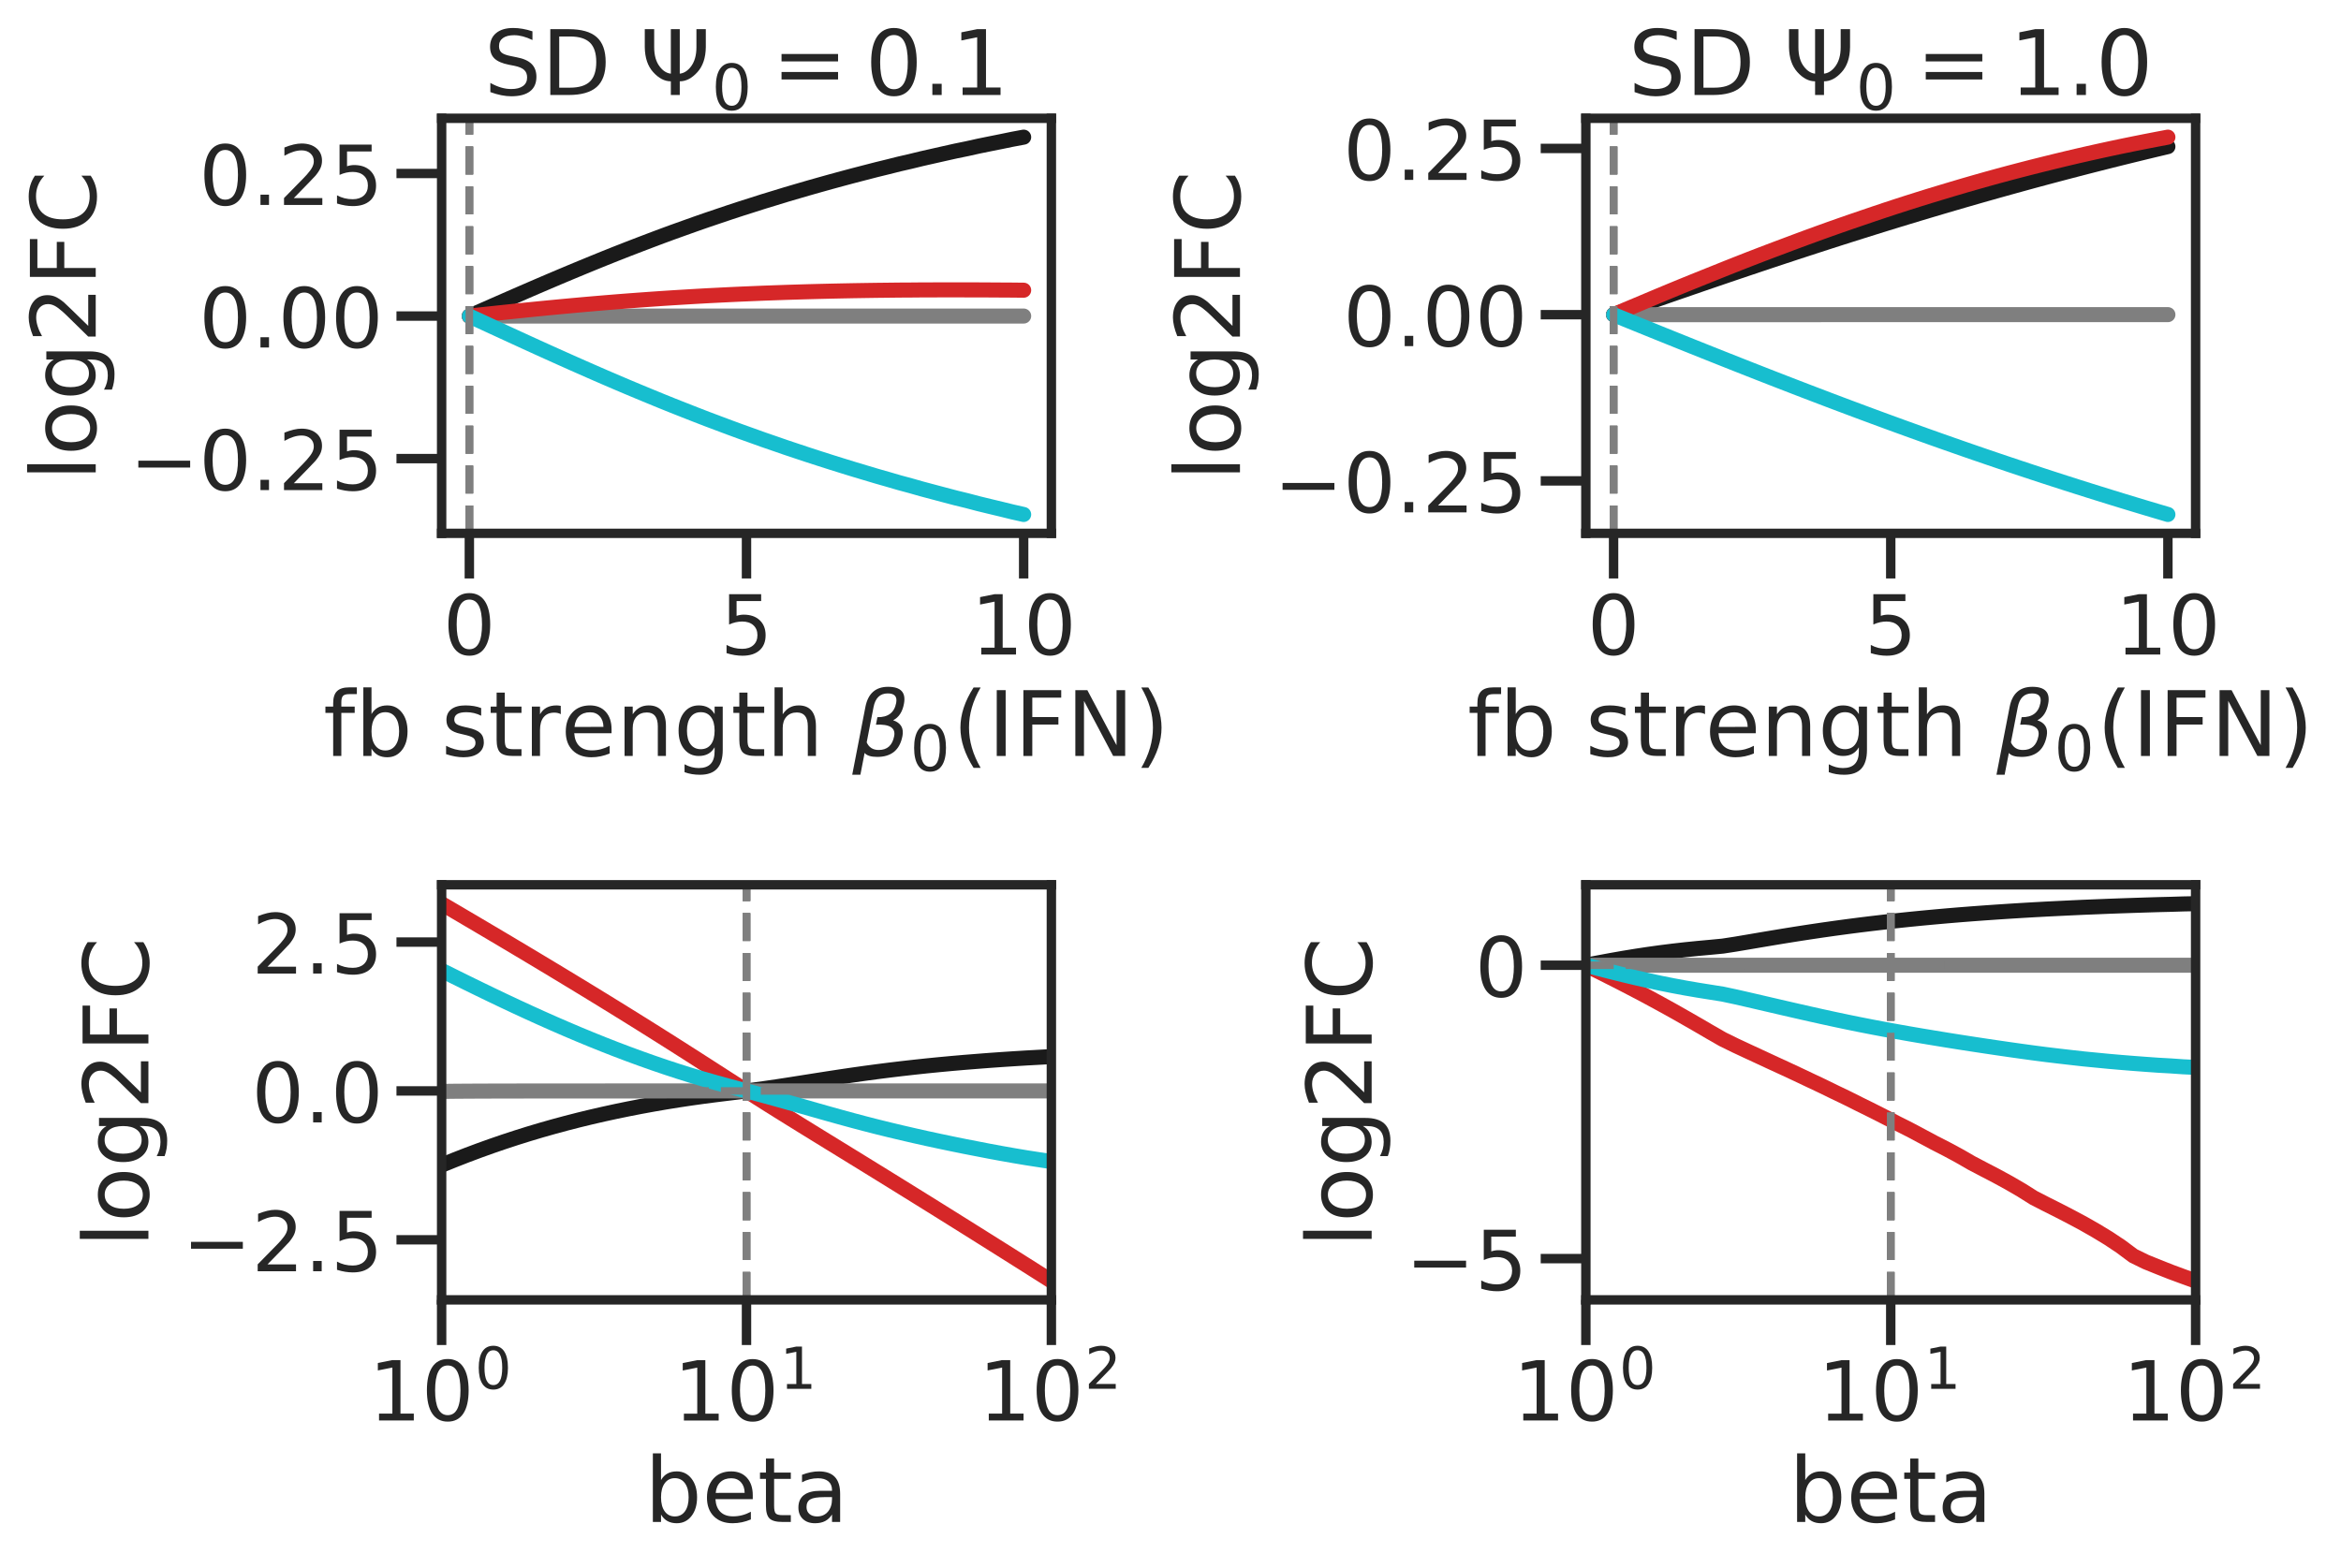 <?xml version="1.0" encoding="utf-8" standalone="no"?>
<!DOCTYPE svg PUBLIC "-//W3C//DTD SVG 1.1//EN"
  "http://www.w3.org/Graphics/SVG/1.1/DTD/svg11.dtd">
<!-- Created with matplotlib (https://matplotlib.org/) -->
<svg height="416.716pt" version="1.1" viewBox="0 0 622.036 416.716" width="622.036pt" xmlns="http://www.w3.org/2000/svg" xmlns:xlink="http://www.w3.org/1999/xlink">
 <defs>
  <style type="text/css">
*{stroke-linecap:butt;stroke-linejoin:round;}
  </style>
 </defs>
 <g id="figure_1">
  <g id="patch_1">
   <path d="M 0 416.716 
L 622.036 416.716 
L 622.036 0 
L 0 0 
z
" style="fill:#ffffff;"/>
  </g>
  <g id="axes_1">
   <g id="patch_2">
    <path d="M 117.347 141.756 
L 279.365 141.756 
L 279.365 31.436 
L 117.347 31.436 
z
" style="fill:#ffffff;"/>
   </g>
   <g id="matplotlib.axis_1">
    <g id="xtick_1">
     <g id="line2d_1">
      <defs>
       <path d="M 0 0 
L 0 12 
" id="m2df4583c53" style="stroke:#262626;stroke-width:2.5;"/>
      </defs>
      <g>
       <use style="fill:#262626;stroke:#262626;stroke-width:2.5;" x="124.712" xlink:href="#m2df4583c53" y="141.756"/>
      </g>
     </g>
     <g id="text_1">
      <!-- 0 -->
      <defs>
       <path d="M 31.781 66.406 
Q 24.172 66.406 20.328 58.906 
Q 16.5 51.422 16.5 36.375 
Q 16.5 21.391 20.328 13.891 
Q 24.172 6.391 31.781 6.391 
Q 39.453 6.391 43.281 13.891 
Q 47.125 21.391 47.125 36.375 
Q 47.125 51.422 43.281 58.906 
Q 39.453 66.406 31.781 66.406 
z
M 31.781 74.219 
Q 44.047 74.219 50.516 64.516 
Q 56.984 54.828 56.984 36.375 
Q 56.984 17.969 50.516 8.266 
Q 44.047 -1.422 31.781 -1.422 
Q 19.531 -1.422 13.062 8.266 
Q 6.594 17.969 6.594 36.375 
Q 6.594 54.828 13.062 64.516 
Q 19.531 74.219 31.781 74.219 
z
" id="DejaVuSans-48"/>
      </defs>
      <g style="fill:#262626;" transform="translate(117.713 173.973)scale(0.22 -0.22)">
       <use xlink:href="#DejaVuSans-48"/>
      </g>
     </g>
    </g>
    <g id="xtick_2">
     <g id="line2d_2">
      <g>
       <use style="fill:#262626;stroke:#262626;stroke-width:2.5;" x="198.356" xlink:href="#m2df4583c53" y="141.756"/>
      </g>
     </g>
     <g id="text_2">
      <!-- 5 -->
      <defs>
       <path d="M 10.797 72.906 
L 49.516 72.906 
L 49.516 64.594 
L 19.828 64.594 
L 19.828 46.734 
Q 21.969 47.469 24.109 47.828 
Q 26.266 48.188 28.422 48.188 
Q 40.625 48.188 47.75 41.5 
Q 54.891 34.812 54.891 23.391 
Q 54.891 11.625 47.562 5.094 
Q 40.234 -1.422 26.906 -1.422 
Q 22.312 -1.422 17.547 -0.641 
Q 12.797 0.141 7.719 1.703 
L 7.719 11.625 
Q 12.109 9.234 16.797 8.062 
Q 21.484 6.891 26.703 6.891 
Q 35.156 6.891 40.078 11.328 
Q 45.016 15.766 45.016 23.391 
Q 45.016 31 40.078 35.438 
Q 35.156 39.891 26.703 39.891 
Q 22.75 39.891 18.812 39.016 
Q 14.891 38.141 10.797 36.281 
z
" id="DejaVuSans-53"/>
      </defs>
      <g style="fill:#262626;" transform="translate(191.357 173.973)scale(0.22 -0.22)">
       <use xlink:href="#DejaVuSans-53"/>
      </g>
     </g>
    </g>
    <g id="xtick_3">
     <g id="line2d_3">
      <g>
       <use style="fill:#262626;stroke:#262626;stroke-width:2.5;" x="272.001" xlink:href="#m2df4583c53" y="141.756"/>
      </g>
     </g>
     <g id="text_3">
      <!-- 10 -->
      <defs>
       <path d="M 12.406 8.297 
L 28.516 8.297 
L 28.516 63.922 
L 10.984 60.406 
L 10.984 69.391 
L 28.422 72.906 
L 38.281 72.906 
L 38.281 8.297 
L 54.391 8.297 
L 54.391 0 
L 12.406 0 
z
" id="DejaVuSans-49"/>
      </defs>
      <g style="fill:#262626;" transform="translate(258.003 173.973)scale(0.22 -0.22)">
       <use xlink:href="#DejaVuSans-49"/>
       <use x="63.623" xlink:href="#DejaVuSans-48"/>
      </g>
     </g>
    </g>
    <g id="text_4">
     <!-- fb strength $\beta_0$(IFN) -->
     <defs>
      <path d="M 37.109 75.984 
L 37.109 68.5 
L 28.516 68.5 
Q 23.688 68.5 21.797 66.547 
Q 19.922 64.594 19.922 59.516 
L 19.922 54.688 
L 34.719 54.688 
L 34.719 47.703 
L 19.922 47.703 
L 19.922 0 
L 10.891 0 
L 10.891 47.703 
L 2.297 47.703 
L 2.297 54.688 
L 10.891 54.688 
L 10.891 58.5 
Q 10.891 67.625 15.141 71.797 
Q 19.391 75.984 28.609 75.984 
z
" id="DejaVuSans-102"/>
      <path d="M 48.688 27.297 
Q 48.688 37.203 44.609 42.844 
Q 40.531 48.484 33.406 48.484 
Q 26.266 48.484 22.188 42.844 
Q 18.109 37.203 18.109 27.297 
Q 18.109 17.391 22.188 11.75 
Q 26.266 6.109 33.406 6.109 
Q 40.531 6.109 44.609 11.75 
Q 48.688 17.391 48.688 27.297 
z
M 18.109 46.391 
Q 20.953 51.266 25.266 53.625 
Q 29.594 56 35.594 56 
Q 45.562 56 51.781 48.094 
Q 58.016 40.188 58.016 27.297 
Q 58.016 14.406 51.781 6.484 
Q 45.562 -1.422 35.594 -1.422 
Q 29.594 -1.422 25.266 0.953 
Q 20.953 3.328 18.109 8.203 
L 18.109 0 
L 9.078 0 
L 9.078 75.984 
L 18.109 75.984 
z
" id="DejaVuSans-98"/>
      <path id="DejaVuSans-32"/>
      <path d="M 44.281 53.078 
L 44.281 44.578 
Q 40.484 46.531 36.375 47.5 
Q 32.281 48.484 27.875 48.484 
Q 21.188 48.484 17.844 46.438 
Q 14.5 44.391 14.5 40.281 
Q 14.5 37.156 16.891 35.375 
Q 19.281 33.594 26.516 31.984 
L 29.594 31.297 
Q 39.156 29.25 43.188 25.516 
Q 47.219 21.781 47.219 15.094 
Q 47.219 7.469 41.188 3.016 
Q 35.156 -1.422 24.609 -1.422 
Q 20.219 -1.422 15.453 -0.562 
Q 10.688 0.297 5.422 2 
L 5.422 11.281 
Q 10.406 8.688 15.234 7.391 
Q 20.062 6.109 24.812 6.109 
Q 31.156 6.109 34.562 8.281 
Q 37.984 10.453 37.984 14.406 
Q 37.984 18.062 35.516 20.016 
Q 33.062 21.969 24.703 23.781 
L 21.578 24.516 
Q 13.234 26.266 9.516 29.906 
Q 5.812 33.547 5.812 39.891 
Q 5.812 47.609 11.281 51.797 
Q 16.75 56 26.812 56 
Q 31.781 56 36.172 55.266 
Q 40.578 54.547 44.281 53.078 
z
" id="DejaVuSans-115"/>
      <path d="M 18.312 70.219 
L 18.312 54.688 
L 36.812 54.688 
L 36.812 47.703 
L 18.312 47.703 
L 18.312 18.016 
Q 18.312 11.328 20.141 9.422 
Q 21.969 7.516 27.594 7.516 
L 36.812 7.516 
L 36.812 0 
L 27.594 0 
Q 17.188 0 13.234 3.875 
Q 9.281 7.766 9.281 18.016 
L 9.281 47.703 
L 2.688 47.703 
L 2.688 54.688 
L 9.281 54.688 
L 9.281 70.219 
z
" id="DejaVuSans-116"/>
      <path d="M 41.109 46.297 
Q 39.594 47.172 37.812 47.578 
Q 36.031 48 33.891 48 
Q 26.266 48 22.188 43.047 
Q 18.109 38.094 18.109 28.812 
L 18.109 0 
L 9.078 0 
L 9.078 54.688 
L 18.109 54.688 
L 18.109 46.188 
Q 20.953 51.172 25.484 53.578 
Q 30.031 56 36.531 56 
Q 37.453 56 38.578 55.875 
Q 39.703 55.766 41.062 55.516 
z
" id="DejaVuSans-114"/>
      <path d="M 56.203 29.594 
L 56.203 25.203 
L 14.891 25.203 
Q 15.484 15.922 20.484 11.062 
Q 25.484 6.203 34.422 6.203 
Q 39.594 6.203 44.453 7.469 
Q 49.312 8.734 54.109 11.281 
L 54.109 2.781 
Q 49.266 0.734 44.188 -0.344 
Q 39.109 -1.422 33.891 -1.422 
Q 20.797 -1.422 13.156 6.188 
Q 5.516 13.812 5.516 26.812 
Q 5.516 40.234 12.766 48.109 
Q 20.016 56 32.328 56 
Q 43.359 56 49.781 48.891 
Q 56.203 41.797 56.203 29.594 
z
M 47.219 32.234 
Q 47.125 39.594 43.094 43.984 
Q 39.062 48.391 32.422 48.391 
Q 24.906 48.391 20.391 44.141 
Q 15.875 39.891 15.188 32.172 
z
" id="DejaVuSans-101"/>
      <path d="M 54.891 33.016 
L 54.891 0 
L 45.906 0 
L 45.906 32.719 
Q 45.906 40.484 42.875 44.328 
Q 39.844 48.188 33.797 48.188 
Q 26.516 48.188 22.312 43.547 
Q 18.109 38.922 18.109 30.906 
L 18.109 0 
L 9.078 0 
L 9.078 54.688 
L 18.109 54.688 
L 18.109 46.188 
Q 21.344 51.125 25.703 53.562 
Q 30.078 56 35.797 56 
Q 45.219 56 50.047 50.172 
Q 54.891 44.344 54.891 33.016 
z
" id="DejaVuSans-110"/>
      <path d="M 45.406 27.984 
Q 45.406 37.75 41.375 43.109 
Q 37.359 48.484 30.078 48.484 
Q 22.859 48.484 18.828 43.109 
Q 14.797 37.75 14.797 27.984 
Q 14.797 18.266 18.828 12.891 
Q 22.859 7.516 30.078 7.516 
Q 37.359 7.516 41.375 12.891 
Q 45.406 18.266 45.406 27.984 
z
M 54.391 6.781 
Q 54.391 -7.172 48.188 -13.984 
Q 42 -20.797 29.203 -20.797 
Q 24.469 -20.797 20.266 -20.094 
Q 16.062 -19.391 12.109 -17.922 
L 12.109 -9.188 
Q 16.062 -11.328 19.922 -12.344 
Q 23.781 -13.375 27.781 -13.375 
Q 36.625 -13.375 41.016 -8.766 
Q 45.406 -4.156 45.406 5.172 
L 45.406 9.625 
Q 42.625 4.781 38.281 2.391 
Q 33.938 0 27.875 0 
Q 17.828 0 11.672 7.656 
Q 5.516 15.328 5.516 27.984 
Q 5.516 40.672 11.672 48.328 
Q 17.828 56 27.875 56 
Q 33.938 56 38.281 53.609 
Q 42.625 51.219 45.406 46.391 
L 45.406 54.688 
L 54.391 54.688 
z
" id="DejaVuSans-103"/>
      <path d="M 54.891 33.016 
L 54.891 0 
L 45.906 0 
L 45.906 32.719 
Q 45.906 40.484 42.875 44.328 
Q 39.844 48.188 33.797 48.188 
Q 26.516 48.188 22.312 43.547 
Q 18.109 38.922 18.109 30.906 
L 18.109 0 
L 9.078 0 
L 9.078 75.984 
L 18.109 75.984 
L 18.109 46.188 
Q 21.344 51.125 25.703 53.562 
Q 30.078 56 35.797 56 
Q 45.219 56 50.047 50.172 
Q 54.891 44.344 54.891 33.016 
z
" id="DejaVuSans-104"/>
      <path d="M 13.625 3.375 
L 8.938 -20.797 
L -0.094 -20.797 
L 14.5 54.344 
Q 18.844 76.609 39.656 76.609 
Q 60.75 76.609 57.172 57.812 
Q 54.734 44.438 45.219 39.547 
Q 58.016 35.156 55.516 22.125 
Q 51.125 -1.078 27.484 -1.031 
Q 17.141 -0.984 13.625 3.375 
z
M 15.922 15.094 
Q 19.672 6.594 29.297 6.641 
Q 43.359 6.641 46.344 21.969 
Q 49.031 35.75 26.172 34.672 
L 27.781 42.969 
Q 45.453 42.672 48.531 58.594 
Q 50.641 69.344 39.203 69.281 
Q 26.422 69.281 23.484 54.047 
z
" id="DejaVuSans-Oblique-946"/>
      <path d="M 31 75.875 
Q 24.469 64.656 21.281 53.656 
Q 18.109 42.672 18.109 31.391 
Q 18.109 20.125 21.312 9.062 
Q 24.516 -2 31 -13.188 
L 23.188 -13.188 
Q 15.875 -1.703 12.234 9.375 
Q 8.594 20.453 8.594 31.391 
Q 8.594 42.281 12.203 53.312 
Q 15.828 64.359 23.188 75.875 
z
" id="DejaVuSans-40"/>
      <path d="M 9.812 72.906 
L 19.672 72.906 
L 19.672 0 
L 9.812 0 
z
" id="DejaVuSans-73"/>
      <path d="M 9.812 72.906 
L 51.703 72.906 
L 51.703 64.594 
L 19.672 64.594 
L 19.672 43.109 
L 48.578 43.109 
L 48.578 34.812 
L 19.672 34.812 
L 19.672 0 
L 9.812 0 
z
" id="DejaVuSans-70"/>
      <path d="M 9.812 72.906 
L 23.094 72.906 
L 55.422 11.922 
L 55.422 72.906 
L 64.984 72.906 
L 64.984 0 
L 51.703 0 
L 19.391 60.984 
L 19.391 0 
L 9.812 0 
z
" id="DejaVuSans-78"/>
      <path d="M 8.016 75.875 
L 15.828 75.875 
Q 23.141 64.359 26.781 53.312 
Q 30.422 42.281 30.422 31.391 
Q 30.422 20.453 26.781 9.375 
Q 23.141 -1.703 15.828 -13.188 
L 8.016 -13.188 
Q 14.5 -2 17.703 9.062 
Q 20.906 20.125 20.906 31.391 
Q 20.906 42.672 17.703 53.656 
Q 14.5 64.656 8.016 75.875 
z
" id="DejaVuSans-41"/>
     </defs>
     <g style="fill:#262626;" transform="translate(85.916 201.028)scale(0.24 -0.24)">
      <use transform="translate(0 0.391)" xlink:href="#DejaVuSans-102"/>
      <use transform="translate(35.205 0.391)" xlink:href="#DejaVuSans-98"/>
      <use transform="translate(98.682 0.391)" xlink:href="#DejaVuSans-32"/>
      <use transform="translate(130.469 0.391)" xlink:href="#DejaVuSans-115"/>
      <use transform="translate(182.568 0.391)" xlink:href="#DejaVuSans-116"/>
      <use transform="translate(221.777 0.391)" xlink:href="#DejaVuSans-114"/>
      <use transform="translate(262.891 0.391)" xlink:href="#DejaVuSans-101"/>
      <use transform="translate(324.414 0.391)" xlink:href="#DejaVuSans-110"/>
      <use transform="translate(387.793 0.391)" xlink:href="#DejaVuSans-103"/>
      <use transform="translate(451.27 0.391)" xlink:href="#DejaVuSans-116"/>
      <use transform="translate(490.479 0.391)" xlink:href="#DejaVuSans-104"/>
      <use transform="translate(553.857 0.391)" xlink:href="#DejaVuSans-32"/>
      <use transform="translate(585.645 0.391)" xlink:href="#DejaVuSans-Oblique-946"/>
      <use transform="translate(649.463 -16.016)scale(0.7)" xlink:href="#DejaVuSans-48"/>
      <use transform="translate(696.733 0.391)" xlink:href="#DejaVuSans-40"/>
      <use transform="translate(735.747 0.391)" xlink:href="#DejaVuSans-73"/>
      <use transform="translate(765.239 0.391)" xlink:href="#DejaVuSans-70"/>
      <use transform="translate(822.759 0.391)" xlink:href="#DejaVuSans-78"/>
      <use transform="translate(897.563 0.391)" xlink:href="#DejaVuSans-41"/>
     </g>
    </g>
   </g>
   <g id="matplotlib.axis_2">
    <g id="ytick_1">
     <g id="line2d_4">
      <defs>
       <path d="M 0 0 
L -12 0 
" id="mdb89ce7a1f" style="stroke:#262626;stroke-width:2.5;"/>
      </defs>
      <g>
       <use style="fill:#262626;stroke:#262626;stroke-width:2.5;" x="117.347" xlink:href="#mdb89ce7a1f" y="121.9"/>
      </g>
     </g>
     <g id="text_5">
      <!-- −0.25 -->
      <defs>
       <path d="M 10.594 35.5 
L 73.188 35.5 
L 73.188 27.203 
L 10.594 27.203 
z
" id="DejaVuSans-8722"/>
       <path d="M 10.688 12.406 
L 21 12.406 
L 21 0 
L 10.688 0 
z
" id="DejaVuSans-46"/>
       <path d="M 19.188 8.297 
L 53.609 8.297 
L 53.609 0 
L 7.328 0 
L 7.328 8.297 
Q 12.938 14.109 22.625 23.891 
Q 32.328 33.688 34.812 36.531 
Q 39.547 41.844 41.422 45.531 
Q 43.312 49.219 43.312 52.781 
Q 43.312 58.594 39.234 62.25 
Q 35.156 65.922 28.609 65.922 
Q 23.969 65.922 18.812 64.312 
Q 13.672 62.703 7.812 59.422 
L 7.812 69.391 
Q 13.766 71.781 18.938 73 
Q 24.125 74.219 28.422 74.219 
Q 39.75 74.219 46.484 68.547 
Q 53.219 62.891 53.219 53.422 
Q 53.219 48.922 51.531 44.891 
Q 49.859 40.875 45.406 35.406 
Q 44.188 33.984 37.641 27.219 
Q 31.109 20.453 19.188 8.297 
z
" id="DejaVuSans-50"/>
      </defs>
      <g style="fill:#262626;" transform="translate(34.428 130.259)scale(0.22 -0.22)">
       <use xlink:href="#DejaVuSans-8722"/>
       <use x="83.789" xlink:href="#DejaVuSans-48"/>
       <use x="147.412" xlink:href="#DejaVuSans-46"/>
       <use x="179.199" xlink:href="#DejaVuSans-50"/>
       <use x="242.822" xlink:href="#DejaVuSans-53"/>
      </g>
     </g>
    </g>
    <g id="ytick_2">
     <g id="line2d_5">
      <g>
       <use style="fill:#262626;stroke:#262626;stroke-width:2.5;" x="117.347" xlink:href="#mdb89ce7a1f" y="84.006"/>
      </g>
     </g>
     <g id="text_6">
      <!-- 0.00 -->
      <g style="fill:#262626;" transform="translate(52.863 92.364)scale(0.22 -0.22)">
       <use xlink:href="#DejaVuSans-48"/>
       <use x="63.623" xlink:href="#DejaVuSans-46"/>
       <use x="95.41" xlink:href="#DejaVuSans-48"/>
       <use x="159.033" xlink:href="#DejaVuSans-48"/>
      </g>
     </g>
    </g>
    <g id="ytick_3">
     <g id="line2d_6">
      <g>
       <use style="fill:#262626;stroke:#262626;stroke-width:2.5;" x="117.347" xlink:href="#mdb89ce7a1f" y="46.111"/>
      </g>
     </g>
     <g id="text_7">
      <!-- 0.25 -->
      <g style="fill:#262626;" transform="translate(52.863 54.469)scale(0.22 -0.22)">
       <use xlink:href="#DejaVuSans-48"/>
       <use x="63.623" xlink:href="#DejaVuSans-46"/>
       <use x="95.41" xlink:href="#DejaVuSans-50"/>
       <use x="159.033" xlink:href="#DejaVuSans-53"/>
      </g>
     </g>
    </g>
    <g id="text_8">
     <!-- log2FC -->
     <defs>
      <path d="M 9.422 75.984 
L 18.406 75.984 
L 18.406 0 
L 9.422 0 
z
" id="DejaVuSans-108"/>
      <path d="M 30.609 48.391 
Q 23.391 48.391 19.188 42.75 
Q 14.984 37.109 14.984 27.297 
Q 14.984 17.484 19.156 11.844 
Q 23.344 6.203 30.609 6.203 
Q 37.797 6.203 41.984 11.859 
Q 46.188 17.531 46.188 27.297 
Q 46.188 37.016 41.984 42.703 
Q 37.797 48.391 30.609 48.391 
z
M 30.609 56 
Q 42.328 56 49.016 48.375 
Q 55.719 40.766 55.719 27.297 
Q 55.719 13.875 49.016 6.219 
Q 42.328 -1.422 30.609 -1.422 
Q 18.844 -1.422 12.172 6.219 
Q 5.516 13.875 5.516 27.297 
Q 5.516 40.766 12.172 48.375 
Q 18.844 56 30.609 56 
z
" id="DejaVuSans-111"/>
      <path d="M 64.406 67.281 
L 64.406 56.891 
Q 59.422 61.531 53.781 63.812 
Q 48.141 66.109 41.797 66.109 
Q 29.297 66.109 22.656 58.469 
Q 16.016 50.828 16.016 36.375 
Q 16.016 21.969 22.656 14.328 
Q 29.297 6.688 41.797 6.688 
Q 48.141 6.688 53.781 8.984 
Q 59.422 11.281 64.406 15.922 
L 64.406 5.609 
Q 59.234 2.094 53.438 0.328 
Q 47.656 -1.422 41.219 -1.422 
Q 24.656 -1.422 15.125 8.703 
Q 5.609 18.844 5.609 36.375 
Q 5.609 53.953 15.125 64.078 
Q 24.656 74.219 41.219 74.219 
Q 47.75 74.219 53.531 72.484 
Q 59.328 70.75 64.406 67.281 
z
" id="DejaVuSans-67"/>
     </defs>
     <g style="fill:#262626;" transform="translate(25.436 127.807)rotate(-90)scale(0.24 -0.24)">
      <use xlink:href="#DejaVuSans-108"/>
      <use x="27.783" xlink:href="#DejaVuSans-111"/>
      <use x="88.965" xlink:href="#DejaVuSans-103"/>
      <use x="152.441" xlink:href="#DejaVuSans-50"/>
      <use x="216.064" xlink:href="#DejaVuSans-70"/>
      <use x="273.584" xlink:href="#DejaVuSans-67"/>
     </g>
    </g>
   </g>
   <g id="line2d_7">
    <path clip-path="url(#paf7f97cef2)" d="M 124.712 84.006 
L 127.718 82.687 
L 130.723 81.364 
L 133.729 80.048 
L 136.735 78.732 
L 139.741 77.423 
L 142.747 76.125 
L 145.753 74.837 
L 148.759 73.561 
L 151.765 72.298 
L 154.771 71.049 
L 157.777 69.814 
L 160.782 68.595 
L 163.788 67.394 
L 166.794 66.214 
L 169.8 65.055 
L 172.806 63.911 
L 175.812 62.779 
L 178.818 61.673 
L 181.824 60.597 
L 184.83 59.524 
L 187.836 58.474 
L 190.841 57.459 
L 193.847 56.444 
L 196.853 55.456 
L 199.859 54.502 
L 202.865 53.54 
L 205.871 52.626 
L 208.877 51.704 
L 211.883 50.821 
L 214.889 49.944 
L 217.894 49.093 
L 220.9 48.255 
L 223.906 47.438 
L 226.912 46.635 
L 229.918 45.856 
L 232.924 45.079 
L 235.93 44.344 
L 238.936 43.588 
L 241.942 42.897 
L 244.948 42.162 
L 247.953 41.484 
L 250.959 40.804 
L 253.965 40.132 
L 256.971 39.517 
L 259.977 38.846 
L 262.983 38.234 
L 265.989 37.633 
L 268.995 37.014 
L 272.001 36.451 
" style="fill:none;stroke:#1a1a1a;stroke-linecap:round;stroke-width:4;"/>
   </g>
   <g id="line2d_8">
    <path clip-path="url(#paf7f97cef2)" d="M 124.712 141.756 
L 124.712 31.436 
" style="fill:none;stroke:#7f7f7f;stroke-dasharray:7.4,3.2;stroke-dashoffset:0;stroke-width:2;"/>
   </g>
   <g id="line2d_9">
    <path clip-path="url(#paf7f97cef2)" d="M 124.712 84.006 
L 127.718 84.005 
L 130.723 84.005 
L 133.729 84.005 
L 136.735 84.005 
L 139.741 84.005 
L 142.747 84.005 
L 145.753 84.005 
L 148.759 84.005 
L 151.765 84.005 
L 154.771 84.005 
L 157.777 84.005 
L 160.782 84.005 
L 163.788 84.005 
L 166.794 84.005 
L 169.8 84.005 
L 172.806 84.004 
L 175.812 84.004 
L 178.818 84.004 
L 181.824 84.004 
L 184.83 84.004 
L 187.836 84.004 
L 190.841 84.004 
L 193.847 84.004 
L 196.853 84.004 
L 199.859 84.004 
L 202.865 84.004 
L 205.871 84.004 
L 208.877 84.004 
L 211.883 84.004 
L 214.889 84.004 
L 217.894 84.004 
L 220.9 84.004 
L 223.906 84.004 
L 226.912 84.004 
L 229.918 84.004 
L 232.924 84.004 
L 235.93 84.004 
L 238.936 84.004 
L 241.942 84.004 
L 244.948 84.004 
L 247.953 84.004 
L 250.959 84.004 
L 253.965 84.003 
L 256.971 84.004 
L 259.977 84.004 
L 262.983 84.003 
L 265.989 84.003 
L 268.995 84.003 
L 272.001 84.003 
" style="fill:none;stroke:#7f7f7f;stroke-linecap:round;stroke-width:4;"/>
   </g>
   <g id="line2d_10">
    <path clip-path="url(#paf7f97cef2)" d="M 124.712 141.756 
L 124.712 31.436 
" style="fill:none;stroke:#7f7f7f;stroke-dasharray:7.4,3.2;stroke-dashoffset:0;stroke-width:2;"/>
   </g>
   <g id="line2d_11">
    <path clip-path="url(#paf7f97cef2)" d="M 124.712 84.006 
L 127.718 83.681 
L 130.723 83.357 
L 133.729 83.039 
L 136.735 82.724 
L 139.741 82.416 
L 142.747 82.114 
L 145.753 81.819 
L 148.759 81.532 
L 151.765 81.252 
L 154.771 80.98 
L 157.777 80.718 
L 160.782 80.464 
L 163.788 80.22 
L 166.794 79.986 
L 169.8 79.763 
L 172.806 79.548 
L 175.812 79.34 
L 178.818 79.144 
L 181.824 78.961 
L 184.83 78.782 
L 187.836 78.613 
L 190.841 78.46 
L 193.847 78.311 
L 196.853 78.172 
L 199.859 78.048 
L 202.865 77.923 
L 205.871 77.817 
L 208.877 77.71 
L 211.883 77.618 
L 214.889 77.53 
L 217.894 77.452 
L 220.9 77.381 
L 223.906 77.318 
L 226.912 77.261 
L 229.918 77.213 
L 232.924 77.168 
L 235.93 77.136 
L 238.936 77.101 
L 241.942 77.086 
L 244.948 77.059 
L 247.953 77.051 
L 250.959 77.043 
L 253.965 77.039 
L 256.971 77.051 
L 259.977 77.05 
L 262.983 77.066 
L 265.989 77.085 
L 268.995 77.101 
L 272.001 77.133 
" style="fill:none;stroke:#d62728;stroke-linecap:round;stroke-width:4;"/>
   </g>
   <g id="line2d_12">
    <path clip-path="url(#paf7f97cef2)" d="M 124.712 141.756 
L 124.712 31.436 
" style="fill:none;stroke:#7f7f7f;stroke-dasharray:7.4,3.2;stroke-dashoffset:0;stroke-width:2;"/>
   </g>
   <g id="line2d_13">
    <path clip-path="url(#paf7f97cef2)" d="M 124.712 84.006 
L 127.718 85.392 
L 130.723 86.783 
L 133.729 88.166 
L 136.735 89.551 
L 139.741 90.93 
L 142.747 92.3 
L 145.753 93.662 
L 148.759 95.014 
L 151.765 96.357 
L 154.771 97.69 
L 157.777 99.01 
L 160.782 100.317 
L 163.788 101.61 
L 166.794 102.885 
L 169.8 104.142 
L 172.806 105.387 
L 175.812 106.622 
L 178.818 107.834 
L 181.824 109.02 
L 184.83 110.202 
L 187.836 111.365 
L 190.841 112.494 
L 193.847 113.624 
L 196.853 114.728 
L 199.859 115.801 
L 202.865 116.882 
L 205.871 117.916 
L 208.877 118.958 
L 211.883 119.962 
L 214.889 120.961 
L 217.894 121.933 
L 220.9 122.893 
L 223.906 123.831 
L 226.912 124.757 
L 229.918 125.657 
L 232.924 126.556 
L 235.93 127.412 
L 238.936 128.29 
L 241.942 129.101 
L 244.948 129.958 
L 247.953 130.756 
L 250.959 131.557 
L 253.965 132.348 
L 256.971 133.082 
L 259.977 133.873 
L 262.983 134.604 
L 265.989 135.323 
L 268.995 136.062 
L 272.001 136.742 
" style="fill:none;stroke:#17becf;stroke-linecap:round;stroke-width:4;"/>
   </g>
   <g id="line2d_14">
    <path clip-path="url(#paf7f97cef2)" d="M 124.712 141.756 
L 124.712 31.436 
" style="fill:none;stroke:#7f7f7f;stroke-dasharray:7.4,3.2;stroke-dashoffset:0;stroke-width:2;"/>
   </g>
   <g id="patch_3">
    <path d="M 117.347 141.756 
L 117.347 31.436 
" style="fill:none;stroke:#262626;stroke-linecap:square;stroke-linejoin:miter;stroke-width:2.5;"/>
   </g>
   <g id="patch_4">
    <path d="M 279.365 141.756 
L 279.365 31.436 
" style="fill:none;stroke:#262626;stroke-linecap:square;stroke-linejoin:miter;stroke-width:2.5;"/>
   </g>
   <g id="patch_5">
    <path d="M 117.347 141.756 
L 279.365 141.756 
" style="fill:none;stroke:#262626;stroke-linecap:square;stroke-linejoin:miter;stroke-width:2.5;"/>
   </g>
   <g id="patch_6">
    <path d="M 117.347 31.436 
L 279.365 31.436 
" style="fill:none;stroke:#262626;stroke-linecap:square;stroke-linejoin:miter;stroke-width:2.5;"/>
   </g>
   <g id="text_9">
    <!-- SD $\Psi_0 = 0.1$ -->
    <defs>
     <path d="M 53.516 70.516 
L 53.516 60.891 
Q 47.906 63.578 42.922 64.891 
Q 37.938 66.219 33.297 66.219 
Q 25.25 66.219 20.875 63.094 
Q 16.5 59.969 16.5 54.203 
Q 16.5 49.359 19.406 46.891 
Q 22.312 44.438 30.422 42.922 
L 36.375 41.703 
Q 47.406 39.594 52.656 34.297 
Q 57.906 29 57.906 20.125 
Q 57.906 9.516 50.797 4.047 
Q 43.703 -1.422 29.984 -1.422 
Q 24.812 -1.422 18.969 -0.25 
Q 13.141 0.922 6.891 3.219 
L 6.891 13.375 
Q 12.891 10.016 18.656 8.297 
Q 24.422 6.594 29.984 6.594 
Q 38.422 6.594 43.016 9.906 
Q 47.609 13.234 47.609 19.391 
Q 47.609 24.75 44.312 27.781 
Q 41.016 30.812 33.5 32.328 
L 27.484 33.5 
Q 16.453 35.688 11.516 40.375 
Q 6.594 45.062 6.594 53.422 
Q 6.594 63.094 13.406 68.656 
Q 20.219 74.219 32.172 74.219 
Q 37.312 74.219 42.625 73.281 
Q 47.953 72.359 53.516 70.516 
z
" id="DejaVuSans-83"/>
     <path d="M 19.672 64.797 
L 19.672 8.109 
L 31.594 8.109 
Q 46.688 8.109 53.688 14.938 
Q 60.688 21.781 60.688 36.531 
Q 60.688 51.172 53.688 57.984 
Q 46.688 64.797 31.594 64.797 
z
M 9.812 72.906 
L 30.078 72.906 
Q 51.266 72.906 61.172 64.094 
Q 71.094 55.281 71.094 36.531 
Q 71.094 17.672 61.125 8.828 
Q 51.172 0 30.078 0 
L 9.812 0 
z
" id="DejaVuSans-68"/>
     <path d="M 34.469 0 
Q 34.516 6.547 34.469 15.141 
Q 24.031 15.141 14.844 25.391 
Q 5.859 35.359 5.609 52.938 
L 5.609 72.906 
L 16.016 72.906 
L 16.016 52.938 
Q 16.016 39.156 22.359 31.156 
Q 27.734 24.312 34.469 23.641 
L 34.469 72.906 
L 44.344 72.906 
L 44.344 23.641 
Q 51.078 24.312 56.453 31.156 
Q 62.797 39.156 62.797 52.938 
L 62.797 72.906 
L 73.188 72.906 
L 73.188 52.938 
Q 72.953 35.359 63.969 25.391 
Q 54.781 15.141 44.344 15.141 
Q 44.281 11.625 44.344 0 
z
" id="DejaVuSans-936"/>
     <path d="M 10.594 45.406 
L 73.188 45.406 
L 73.188 37.203 
L 10.594 37.203 
z
M 10.594 25.484 
L 73.188 25.484 
L 73.188 17.188 
L 10.594 17.188 
z
" id="DejaVuSans-61"/>
    </defs>
    <g style="fill:#262626;" transform="translate(128.636 25.436)scale(0.24 -0.24)">
     <use transform="translate(0 0.781)" xlink:href="#DejaVuSans-83"/>
     <use transform="translate(63.477 0.781)" xlink:href="#DejaVuSans-68"/>
     <use transform="translate(140.479 0.781)" xlink:href="#DejaVuSans-32"/>
     <use transform="translate(172.266 0.781)" xlink:href="#DejaVuSans-936"/>
     <use transform="translate(251.934 -15.625)scale(0.7)" xlink:href="#DejaVuSans-48"/>
     <use transform="translate(318.687 0.781)" xlink:href="#DejaVuSans-61"/>
     <use transform="translate(421.958 0.781)" xlink:href="#DejaVuSans-48"/>
     <use transform="translate(485.581 0.781)" xlink:href="#DejaVuSans-46"/>
     <use transform="translate(517.368 0.781)" xlink:href="#DejaVuSans-49"/>
    </g>
   </g>
  </g>
  <g id="axes_2">
   <g id="patch_7">
    <path d="M 421.387 141.756 
L 583.405 141.756 
L 583.405 31.436 
L 421.387 31.436 
z
" style="fill:#ffffff;"/>
   </g>
   <g id="matplotlib.axis_3">
    <g id="xtick_4">
     <g id="line2d_15">
      <g>
       <use style="fill:#262626;stroke:#262626;stroke-width:2.5;" x="428.752" xlink:href="#m2df4583c53" y="141.756"/>
      </g>
     </g>
     <g id="text_10">
      <!-- 0 -->
      <g style="fill:#262626;" transform="translate(421.753 173.973)scale(0.22 -0.22)">
       <use xlink:href="#DejaVuSans-48"/>
      </g>
     </g>
    </g>
    <g id="xtick_5">
     <g id="line2d_16">
      <g>
       <use style="fill:#262626;stroke:#262626;stroke-width:2.5;" x="502.396" xlink:href="#m2df4583c53" y="141.756"/>
      </g>
     </g>
     <g id="text_11">
      <!-- 5 -->
      <g style="fill:#262626;" transform="translate(495.397 173.973)scale(0.22 -0.22)">
       <use xlink:href="#DejaVuSans-53"/>
      </g>
     </g>
    </g>
    <g id="xtick_6">
     <g id="line2d_17">
      <g>
       <use style="fill:#262626;stroke:#262626;stroke-width:2.5;" x="576.041" xlink:href="#m2df4583c53" y="141.756"/>
      </g>
     </g>
     <g id="text_12">
      <!-- 10 -->
      <g style="fill:#262626;" transform="translate(562.043 173.973)scale(0.22 -0.22)">
       <use xlink:href="#DejaVuSans-49"/>
       <use x="63.623" xlink:href="#DejaVuSans-48"/>
      </g>
     </g>
    </g>
    <g id="text_13">
     <!-- fb strength $\beta_0$(IFN) -->
     <g style="fill:#262626;" transform="translate(389.956 201.028)scale(0.24 -0.24)">
      <use transform="translate(0 0.391)" xlink:href="#DejaVuSans-102"/>
      <use transform="translate(35.205 0.391)" xlink:href="#DejaVuSans-98"/>
      <use transform="translate(98.682 0.391)" xlink:href="#DejaVuSans-32"/>
      <use transform="translate(130.469 0.391)" xlink:href="#DejaVuSans-115"/>
      <use transform="translate(182.568 0.391)" xlink:href="#DejaVuSans-116"/>
      <use transform="translate(221.777 0.391)" xlink:href="#DejaVuSans-114"/>
      <use transform="translate(262.891 0.391)" xlink:href="#DejaVuSans-101"/>
      <use transform="translate(324.414 0.391)" xlink:href="#DejaVuSans-110"/>
      <use transform="translate(387.793 0.391)" xlink:href="#DejaVuSans-103"/>
      <use transform="translate(451.27 0.391)" xlink:href="#DejaVuSans-116"/>
      <use transform="translate(490.479 0.391)" xlink:href="#DejaVuSans-104"/>
      <use transform="translate(553.857 0.391)" xlink:href="#DejaVuSans-32"/>
      <use transform="translate(585.645 0.391)" xlink:href="#DejaVuSans-Oblique-946"/>
      <use transform="translate(649.463 -16.016)scale(0.7)" xlink:href="#DejaVuSans-48"/>
      <use transform="translate(696.733 0.391)" xlink:href="#DejaVuSans-40"/>
      <use transform="translate(735.747 0.391)" xlink:href="#DejaVuSans-73"/>
      <use transform="translate(765.239 0.391)" xlink:href="#DejaVuSans-70"/>
      <use transform="translate(822.759 0.391)" xlink:href="#DejaVuSans-78"/>
      <use transform="translate(897.563 0.391)" xlink:href="#DejaVuSans-41"/>
     </g>
    </g>
   </g>
   <g id="matplotlib.axis_4">
    <g id="ytick_4">
     <g id="line2d_18">
      <g>
       <use style="fill:#262626;stroke:#262626;stroke-width:2.5;" x="421.387" xlink:href="#mdb89ce7a1f" y="127.819"/>
      </g>
     </g>
     <g id="text_14">
      <!-- −0.25 -->
      <g style="fill:#262626;" transform="translate(338.467 136.178)scale(0.22 -0.22)">
       <use xlink:href="#DejaVuSans-8722"/>
       <use x="83.789" xlink:href="#DejaVuSans-48"/>
       <use x="147.412" xlink:href="#DejaVuSans-46"/>
       <use x="179.199" xlink:href="#DejaVuSans-50"/>
       <use x="242.822" xlink:href="#DejaVuSans-53"/>
      </g>
     </g>
    </g>
    <g id="ytick_5">
     <g id="line2d_19">
      <g>
       <use style="fill:#262626;stroke:#262626;stroke-width:2.5;" x="421.387" xlink:href="#mdb89ce7a1f" y="83.638"/>
      </g>
     </g>
     <g id="text_15">
      <!-- 0.00 -->
      <g style="fill:#262626;" transform="translate(356.903 91.996)scale(0.22 -0.22)">
       <use xlink:href="#DejaVuSans-48"/>
       <use x="63.623" xlink:href="#DejaVuSans-46"/>
       <use x="95.41" xlink:href="#DejaVuSans-48"/>
       <use x="159.033" xlink:href="#DejaVuSans-48"/>
      </g>
     </g>
    </g>
    <g id="ytick_6">
     <g id="line2d_20">
      <g>
       <use style="fill:#262626;stroke:#262626;stroke-width:2.5;" x="421.387" xlink:href="#mdb89ce7a1f" y="39.456"/>
      </g>
     </g>
     <g id="text_16">
      <!-- 0.25 -->
      <g style="fill:#262626;" transform="translate(356.903 47.814)scale(0.22 -0.22)">
       <use xlink:href="#DejaVuSans-48"/>
       <use x="63.623" xlink:href="#DejaVuSans-46"/>
       <use x="95.41" xlink:href="#DejaVuSans-50"/>
       <use x="159.033" xlink:href="#DejaVuSans-53"/>
      </g>
     </g>
    </g>
    <g id="text_17">
     <!-- log2FC -->
     <g style="fill:#262626;" transform="translate(329.476 127.807)rotate(-90)scale(0.24 -0.24)">
      <use xlink:href="#DejaVuSans-108"/>
      <use x="27.783" xlink:href="#DejaVuSans-111"/>
      <use x="88.965" xlink:href="#DejaVuSans-103"/>
      <use x="152.441" xlink:href="#DejaVuSans-50"/>
      <use x="216.064" xlink:href="#DejaVuSans-70"/>
      <use x="273.584" xlink:href="#DejaVuSans-67"/>
     </g>
    </g>
   </g>
   <g id="line2d_21">
    <path clip-path="url(#p0193fab92f)" d="M 428.752 83.638 
L 431.758 82.582 
L 434.763 81.529 
L 437.769 80.478 
L 440.775 79.43 
L 443.781 78.385 
L 446.787 77.344 
L 449.793 76.306 
L 452.799 75.272 
L 455.805 74.243 
L 458.811 73.218 
L 461.817 72.198 
L 464.822 71.183 
L 467.828 70.174 
L 470.834 69.17 
L 473.84 68.172 
L 476.846 67.181 
L 479.852 66.195 
L 482.858 65.218 
L 485.864 64.245 
L 488.87 63.28 
L 491.876 62.324 
L 494.881 61.373 
L 497.887 60.432 
L 500.893 59.497 
L 503.899 58.571 
L 506.905 57.653 
L 509.911 56.744 
L 512.917 55.842 
L 515.923 54.95 
L 518.929 54.066 
L 521.934 53.19 
L 524.94 52.324 
L 527.946 51.467 
L 530.952 50.617 
L 533.958 49.778 
L 536.964 48.948 
L 539.97 48.125 
L 542.976 47.313 
L 545.982 46.511 
L 548.988 45.716 
L 551.993 44.93 
L 554.999 44.154 
L 558.005 43.387 
L 561.011 42.627 
L 564.017 41.877 
L 567.023 41.138 
L 570.029 40.405 
L 573.035 39.68 
L 576.041 38.965 
" style="fill:none;stroke:#1a1a1a;stroke-linecap:round;stroke-width:4;"/>
   </g>
   <g id="line2d_22">
    <path clip-path="url(#p0193fab92f)" d="M 428.752 141.756 
L 428.752 31.436 
" style="fill:none;stroke:#7f7f7f;stroke-dasharray:7.4,3.2;stroke-dashoffset:0;stroke-width:2;"/>
   </g>
   <g id="line2d_23">
    <path clip-path="url(#p0193fab92f)" d="M 428.752 83.638 
L 431.758 83.638 
L 434.763 83.637 
L 437.769 83.637 
L 440.775 83.637 
L 443.781 83.636 
L 446.787 83.636 
L 449.793 83.636 
L 452.799 83.636 
L 455.805 83.635 
L 458.811 83.635 
L 461.817 83.635 
L 464.822 83.635 
L 467.828 83.635 
L 470.834 83.634 
L 473.84 83.634 
L 476.846 83.634 
L 479.852 83.634 
L 482.858 83.634 
L 485.864 83.633 
L 488.87 83.633 
L 491.876 83.633 
L 494.881 83.633 
L 497.887 83.633 
L 500.893 83.632 
L 503.899 83.632 
L 506.905 83.632 
L 509.911 83.632 
L 512.917 83.632 
L 515.923 83.632 
L 518.929 83.632 
L 521.934 83.631 
L 524.94 83.631 
L 527.946 83.631 
L 530.952 83.631 
L 533.958 83.631 
L 536.964 83.631 
L 539.97 83.631 
L 542.976 83.631 
L 545.982 83.63 
L 548.988 83.63 
L 551.993 83.63 
L 554.999 83.63 
L 558.005 83.63 
L 561.011 83.63 
L 564.017 83.63 
L 567.023 83.63 
L 570.029 83.629 
L 573.035 83.629 
L 576.041 83.629 
" style="fill:none;stroke:#7f7f7f;stroke-linecap:round;stroke-width:4;"/>
   </g>
   <g id="line2d_24">
    <path clip-path="url(#p0193fab92f)" d="M 428.752 141.756 
L 428.752 31.436 
" style="fill:none;stroke:#7f7f7f;stroke-dasharray:7.4,3.2;stroke-dashoffset:0;stroke-width:2;"/>
   </g>
   <g id="line2d_25">
    <path clip-path="url(#p0193fab92f)" d="M 428.752 83.638 
L 431.758 82.368 
L 434.763 81.109 
L 437.769 79.842 
L 440.775 78.577 
L 443.781 77.326 
L 446.787 76.088 
L 449.793 74.863 
L 452.799 73.653 
L 455.805 72.447 
L 458.811 71.239 
L 461.817 70.047 
L 464.822 68.869 
L 467.828 67.71 
L 470.834 66.564 
L 473.84 65.436 
L 476.846 64.306 
L 479.852 63.188 
L 482.858 62.091 
L 485.864 61.009 
L 488.87 59.946 
L 491.876 58.902 
L 494.881 57.875 
L 497.887 56.849 
L 500.893 55.841 
L 503.899 54.852 
L 506.905 53.884 
L 509.911 52.933 
L 512.917 52.002 
L 515.923 51.092 
L 518.929 50.191 
L 521.934 49.302 
L 524.94 48.435 
L 527.946 47.588 
L 530.952 46.758 
L 533.958 45.949 
L 536.964 45.161 
L 539.97 44.388 
L 542.976 43.635 
L 545.982 42.892 
L 548.988 42.166 
L 551.993 41.458 
L 554.999 40.772 
L 558.005 40.104 
L 561.011 39.451 
L 564.017 38.817 
L 567.023 38.203 
L 570.029 37.604 
L 573.035 37.021 
L 576.041 36.451 
" style="fill:none;stroke:#d62728;stroke-linecap:round;stroke-width:4;"/>
   </g>
   <g id="line2d_26">
    <path clip-path="url(#p0193fab92f)" d="M 428.752 141.756 
L 428.752 31.436 
" style="fill:none;stroke:#7f7f7f;stroke-dasharray:7.4,3.2;stroke-dashoffset:0;stroke-width:2;"/>
   </g>
   <g id="line2d_27">
    <path clip-path="url(#p0193fab92f)" d="M 428.752 83.638 
L 431.758 84.86 
L 434.763 86.081 
L 437.769 87.3 
L 440.775 88.516 
L 443.781 89.729 
L 446.787 90.939 
L 449.793 92.146 
L 452.799 93.349 
L 455.805 94.548 
L 458.811 95.743 
L 461.817 96.932 
L 464.822 98.118 
L 467.828 99.297 
L 470.834 100.472 
L 473.84 101.641 
L 476.846 102.803 
L 479.852 103.96 
L 482.858 105.109 
L 485.864 106.254 
L 488.87 107.39 
L 491.876 108.519 
L 494.881 109.642 
L 497.887 110.757 
L 500.893 111.864 
L 503.899 112.963 
L 506.905 114.054 
L 509.911 115.137 
L 512.917 116.213 
L 515.923 117.279 
L 518.929 118.337 
L 521.934 119.387 
L 524.94 120.427 
L 527.946 121.458 
L 530.952 122.482 
L 533.958 123.496 
L 536.964 124.5 
L 539.97 125.497 
L 542.976 126.484 
L 545.982 127.461 
L 548.988 128.43 
L 551.993 129.39 
L 554.999 130.34 
L 558.005 131.28 
L 561.011 132.214 
L 564.017 133.138 
L 567.023 134.051 
L 570.029 134.957 
L 573.035 135.854 
L 576.041 136.742 
" style="fill:none;stroke:#17becf;stroke-linecap:round;stroke-width:4;"/>
   </g>
   <g id="line2d_28">
    <path clip-path="url(#p0193fab92f)" d="M 428.752 141.756 
L 428.752 31.436 
" style="fill:none;stroke:#7f7f7f;stroke-dasharray:7.4,3.2;stroke-dashoffset:0;stroke-width:2;"/>
   </g>
   <g id="patch_8">
    <path d="M 421.387 141.756 
L 421.387 31.436 
" style="fill:none;stroke:#262626;stroke-linecap:square;stroke-linejoin:miter;stroke-width:2.5;"/>
   </g>
   <g id="patch_9">
    <path d="M 583.405 141.756 
L 583.405 31.436 
" style="fill:none;stroke:#262626;stroke-linecap:square;stroke-linejoin:miter;stroke-width:2.5;"/>
   </g>
   <g id="patch_10">
    <path d="M 421.387 141.756 
L 583.405 141.756 
" style="fill:none;stroke:#262626;stroke-linecap:square;stroke-linejoin:miter;stroke-width:2.5;"/>
   </g>
   <g id="patch_11">
    <path d="M 421.387 31.436 
L 583.405 31.436 
" style="fill:none;stroke:#262626;stroke-linecap:square;stroke-linejoin:miter;stroke-width:2.5;"/>
   </g>
   <g id="text_18">
    <!-- SD $\Psi_0 = 1.0$ -->
    <g style="fill:#262626;" transform="translate(432.676 25.436)scale(0.24 -0.24)">
     <use transform="translate(0 0.781)" xlink:href="#DejaVuSans-83"/>
     <use transform="translate(63.477 0.781)" xlink:href="#DejaVuSans-68"/>
     <use transform="translate(140.479 0.781)" xlink:href="#DejaVuSans-32"/>
     <use transform="translate(172.266 0.781)" xlink:href="#DejaVuSans-936"/>
     <use transform="translate(251.934 -15.625)scale(0.7)" xlink:href="#DejaVuSans-48"/>
     <use transform="translate(318.687 0.781)" xlink:href="#DejaVuSans-61"/>
     <use transform="translate(421.958 0.781)" xlink:href="#DejaVuSans-49"/>
     <use transform="translate(485.581 0.781)" xlink:href="#DejaVuSans-46"/>
     <use transform="translate(517.368 0.781)" xlink:href="#DejaVuSans-48"/>
    </g>
   </g>
  </g>
  <g id="axes_3">
   <g id="patch_12">
    <path d="M 117.347 345.496 
L 279.365 345.496 
L 279.365 235.176 
L 117.347 235.176 
z
" style="fill:#ffffff;"/>
   </g>
   <g id="matplotlib.axis_5">
    <g id="xtick_7">
     <g id="line2d_29">
      <g>
       <use style="fill:#262626;stroke:#262626;stroke-width:2.5;" x="117.347" xlink:href="#m2df4583c53" y="345.496"/>
      </g>
     </g>
     <g id="text_19">
      <!-- $\mathdefault{10^{0}}$ -->
      <g style="fill:#262626;" transform="translate(97.987 377.713)scale(0.22 -0.22)">
       <use transform="translate(0 0.766)" xlink:href="#DejaVuSans-49"/>
       <use transform="translate(63.623 0.766)" xlink:href="#DejaVuSans-48"/>
       <use transform="translate(128.203 39.047)scale(0.7)" xlink:href="#DejaVuSans-48"/>
      </g>
     </g>
    </g>
    <g id="xtick_8">
     <g id="line2d_30">
      <g>
       <use style="fill:#262626;stroke:#262626;stroke-width:2.5;" x="198.356" xlink:href="#m2df4583c53" y="345.496"/>
      </g>
     </g>
     <g id="text_20">
      <!-- $\mathdefault{10^{1}}$ -->
      <g style="fill:#262626;" transform="translate(178.996 377.713)scale(0.22 -0.22)">
       <use transform="translate(0 0.684)" xlink:href="#DejaVuSans-49"/>
       <use transform="translate(63.623 0.684)" xlink:href="#DejaVuSans-48"/>
       <use transform="translate(128.203 38.966)scale(0.7)" xlink:href="#DejaVuSans-49"/>
      </g>
     </g>
    </g>
    <g id="xtick_9">
     <g id="line2d_31">
      <g>
       <use style="fill:#262626;stroke:#262626;stroke-width:2.5;" x="279.365" xlink:href="#m2df4583c53" y="345.496"/>
      </g>
     </g>
     <g id="text_21">
      <!-- $\mathdefault{10^{2}}$ -->
      <g style="fill:#262626;" transform="translate(260.005 377.713)scale(0.22 -0.22)">
       <use transform="translate(0 0.766)" xlink:href="#DejaVuSans-49"/>
       <use transform="translate(63.623 0.766)" xlink:href="#DejaVuSans-48"/>
       <use transform="translate(128.203 39.047)scale(0.7)" xlink:href="#DejaVuSans-50"/>
      </g>
     </g>
    </g>
    <g id="text_22">
     <!-- beta -->
     <defs>
      <path d="M 34.281 27.484 
Q 23.391 27.484 19.188 25 
Q 14.984 22.516 14.984 16.5 
Q 14.984 11.719 18.141 8.906 
Q 21.297 6.109 26.703 6.109 
Q 34.188 6.109 38.703 11.406 
Q 43.219 16.703 43.219 25.484 
L 43.219 27.484 
z
M 52.203 31.203 
L 52.203 0 
L 43.219 0 
L 43.219 8.297 
Q 40.141 3.328 35.547 0.953 
Q 30.953 -1.422 24.312 -1.422 
Q 15.922 -1.422 10.953 3.297 
Q 6 8.016 6 15.922 
Q 6 25.141 12.172 29.828 
Q 18.359 34.516 30.609 34.516 
L 43.219 34.516 
L 43.219 35.406 
Q 43.219 41.609 39.141 45 
Q 35.062 48.391 27.688 48.391 
Q 23 48.391 18.547 47.266 
Q 14.109 46.141 10.016 43.891 
L 10.016 52.203 
Q 14.938 54.109 19.578 55.047 
Q 24.219 56 28.609 56 
Q 40.484 56 46.344 49.844 
Q 52.203 43.703 52.203 31.203 
z
" id="DejaVuSans-97"/>
     </defs>
     <g style="fill:#262626;" transform="translate(171.296 404.524)scale(0.24 -0.24)">
      <use xlink:href="#DejaVuSans-98"/>
      <use x="63.477" xlink:href="#DejaVuSans-101"/>
      <use x="125" xlink:href="#DejaVuSans-116"/>
      <use x="164.209" xlink:href="#DejaVuSans-97"/>
     </g>
    </g>
   </g>
   <g id="matplotlib.axis_6">
    <g id="ytick_7">
     <g id="line2d_32">
      <g>
       <use style="fill:#262626;stroke:#262626;stroke-width:2.5;" x="117.347" xlink:href="#mdb89ce7a1f" y="329.527"/>
      </g>
     </g>
     <g id="text_23">
      <!-- −2.5 -->
      <g style="fill:#262626;" transform="translate(48.425 337.886)scale(0.22 -0.22)">
       <use xlink:href="#DejaVuSans-8722"/>
       <use x="83.789" xlink:href="#DejaVuSans-50"/>
       <use x="147.412" xlink:href="#DejaVuSans-46"/>
       <use x="179.199" xlink:href="#DejaVuSans-53"/>
      </g>
     </g>
    </g>
    <g id="ytick_8">
     <g id="line2d_33">
      <g>
       <use style="fill:#262626;stroke:#262626;stroke-width:2.5;" x="117.347" xlink:href="#mdb89ce7a1f" y="289.965"/>
      </g>
     </g>
     <g id="text_24">
      <!-- 0.0 -->
      <g style="fill:#262626;" transform="translate(66.86 298.323)scale(0.22 -0.22)">
       <use xlink:href="#DejaVuSans-48"/>
       <use x="63.623" xlink:href="#DejaVuSans-46"/>
       <use x="95.41" xlink:href="#DejaVuSans-48"/>
      </g>
     </g>
    </g>
    <g id="ytick_9">
     <g id="line2d_34">
      <g>
       <use style="fill:#262626;stroke:#262626;stroke-width:2.5;" x="117.347" xlink:href="#mdb89ce7a1f" y="250.403"/>
      </g>
     </g>
     <g id="text_25">
      <!-- 2.5 -->
      <g style="fill:#262626;" transform="translate(66.86 258.761)scale(0.22 -0.22)">
       <use xlink:href="#DejaVuSans-50"/>
       <use x="63.623" xlink:href="#DejaVuSans-46"/>
       <use x="95.41" xlink:href="#DejaVuSans-53"/>
      </g>
     </g>
    </g>
    <g id="text_26">
     <!-- log2FC -->
     <g style="fill:#262626;" transform="translate(39.434 331.547)rotate(-90)scale(0.24 -0.24)">
      <use xlink:href="#DejaVuSans-108"/>
      <use x="27.783" xlink:href="#DejaVuSans-111"/>
      <use x="88.965" xlink:href="#DejaVuSans-103"/>
      <use x="152.441" xlink:href="#DejaVuSans-50"/>
      <use x="216.064" xlink:href="#DejaVuSans-70"/>
      <use x="273.584" xlink:href="#DejaVuSans-67"/>
     </g>
    </g>
   </g>
   <g id="line2d_35">
    <path clip-path="url(#pdf3f31775e)" d="M 117.347 309.688 
L 120.654 308.344 
L 123.96 307.052 
L 127.267 305.812 
L 130.573 304.624 
L 133.88 303.488 
L 137.186 302.402 
L 140.493 301.366 
L 143.799 300.378 
L 147.106 299.439 
L 150.412 298.546 
L 153.719 297.698 
L 157.025 296.894 
L 160.332 296.133 
L 163.638 295.412 
L 166.945 294.731 
L 170.251 294.088 
L 173.557 293.482 
L 176.864 292.911 
L 180.17 292.377 
L 183.477 291.879 
L 186.783 291.417 
L 190.09 290.986 
L 193.396 290.577 
L 196.703 290.173 
L 200.009 289.751 
L 203.316 289.299 
L 206.622 288.816 
L 209.929 288.308 
L 213.235 287.787 
L 216.542 287.264 
L 219.848 286.746 
L 223.155 286.24 
L 226.461 285.752 
L 229.768 285.285 
L 233.074 284.841 
L 236.381 284.42 
L 239.687 284.025 
L 242.994 283.65 
L 246.3 283.297 
L 249.607 282.969 
L 252.913 282.662 
L 256.22 282.373 
L 259.526 282.111 
L 262.833 281.854 
L 266.139 281.62 
L 269.446 281.402 
L 272.752 281.199 
L 276.059 281.018 
L 279.365 280.835 
" style="fill:none;stroke:#1a1a1a;stroke-linecap:round;stroke-width:4;"/>
   </g>
   <g id="line2d_36">
    <path clip-path="url(#pdf3f31775e)" d="M 198.356 345.496 
L 198.356 235.176 
" style="fill:none;stroke:#7f7f7f;stroke-dasharray:7.4,3.2;stroke-dashoffset:0;stroke-width:2;"/>
   </g>
   <g id="line2d_37">
    <path clip-path="url(#pdf3f31775e)" d="M 117.347 289.965 
L 279.365 289.965 
" style="fill:none;stroke:#7f7f7f;stroke-dasharray:7.4,3.2;stroke-dashoffset:0;stroke-width:2;"/>
   </g>
   <g id="line2d_38">
    <path clip-path="url(#pdf3f31775e)" d="M 117.347 290.09 
L 120.654 290.051 
L 123.96 290.027 
L 127.267 290.011 
L 130.573 290 
L 133.88 289.992 
L 137.186 289.986 
L 140.493 289.982 
L 143.799 289.978 
L 147.106 289.976 
L 150.412 289.974 
L 153.719 289.972 
L 157.025 289.971 
L 160.332 289.97 
L 163.638 289.969 
L 166.945 289.968 
L 170.251 289.968 
L 173.557 289.967 
L 176.864 289.967 
L 180.17 289.966 
L 183.477 289.966 
L 186.783 289.966 
L 190.09 289.965 
L 193.396 289.965 
L 196.703 289.965 
L 200.009 289.965 
L 203.316 289.965 
L 206.622 289.965 
L 209.929 289.964 
L 213.235 289.964 
L 216.542 289.964 
L 219.848 289.964 
L 223.155 289.964 
L 226.461 289.964 
L 229.768 289.964 
L 233.074 289.964 
L 236.381 289.964 
L 239.687 289.964 
L 242.994 289.964 
L 246.3 289.964 
L 249.607 289.964 
L 252.913 289.964 
L 256.22 289.964 
L 259.526 289.964 
L 262.833 289.964 
L 266.139 289.964 
L 269.446 289.964 
L 272.752 289.964 
L 276.059 289.964 
L 279.365 289.964 
" style="fill:none;stroke:#7f7f7f;stroke-linecap:round;stroke-width:4;"/>
   </g>
   <g id="line2d_39">
    <path clip-path="url(#pdf3f31775e)" d="M 198.356 345.496 
L 198.356 235.176 
" style="fill:none;stroke:#7f7f7f;stroke-dasharray:7.4,3.2;stroke-dashoffset:0;stroke-width:2;"/>
   </g>
   <g id="line2d_40">
    <path clip-path="url(#pdf3f31775e)" d="M 117.347 289.965 
L 279.365 289.965 
" style="fill:none;stroke:#7f7f7f;stroke-dasharray:7.4,3.2;stroke-dashoffset:0;stroke-width:2;"/>
   </g>
   <g id="line2d_41">
    <path clip-path="url(#pdf3f31775e)" d="M 117.347 240.191 
L 120.654 242.132 
L 123.96 244.077 
L 127.267 246.027 
L 130.573 247.982 
L 133.88 249.944 
L 137.186 251.911 
L 140.493 253.886 
L 143.799 255.869 
L 147.106 257.859 
L 150.412 259.857 
L 153.719 261.865 
L 157.025 263.881 
L 160.332 265.908 
L 163.638 267.944 
L 166.945 269.992 
L 170.251 272.052 
L 173.557 274.124 
L 176.864 276.209 
L 180.17 278.305 
L 183.477 280.413 
L 186.783 282.531 
L 190.09 284.657 
L 193.396 286.785 
L 196.703 288.908 
L 200.009 291.018 
L 203.316 293.111 
L 206.622 295.185 
L 209.929 297.243 
L 213.235 299.291 
L 216.542 301.331 
L 219.848 303.366 
L 223.155 305.4 
L 226.461 307.434 
L 229.768 309.47 
L 233.074 311.509 
L 236.381 313.552 
L 239.687 315.601 
L 242.994 317.651 
L 246.3 319.706 
L 249.607 321.766 
L 252.913 323.831 
L 256.22 325.901 
L 259.526 327.975 
L 262.833 330.052 
L 266.139 332.129 
L 269.446 334.212 
L 272.752 336.3 
L 276.059 338.392 
L 279.365 340.482 
" style="fill:none;stroke:#d62728;stroke-linecap:round;stroke-width:4;"/>
   </g>
   <g id="line2d_42">
    <path clip-path="url(#pdf3f31775e)" d="M 198.356 345.496 
L 198.356 235.176 
" style="fill:none;stroke:#7f7f7f;stroke-dasharray:7.4,3.2;stroke-dashoffset:0;stroke-width:2;"/>
   </g>
   <g id="line2d_43">
    <path clip-path="url(#pdf3f31775e)" d="M 117.347 289.965 
L 279.365 289.965 
" style="fill:none;stroke:#7f7f7f;stroke-dasharray:7.4,3.2;stroke-dashoffset:0;stroke-width:2;"/>
   </g>
   <g id="line2d_44">
    <path clip-path="url(#pdf3f31775e)" d="M 117.347 257.931 
L 120.654 259.575 
L 123.96 261.21 
L 127.267 262.829 
L 130.573 264.429 
L 133.88 266.007 
L 137.186 267.561 
L 140.493 269.088 
L 143.799 270.587 
L 147.106 272.057 
L 150.412 273.494 
L 153.719 274.898 
L 157.025 276.266 
L 160.332 277.598 
L 163.638 278.891 
L 166.945 280.145 
L 170.251 281.358 
L 173.557 282.53 
L 176.864 283.659 
L 180.17 284.745 
L 183.477 285.785 
L 186.783 286.778 
L 190.09 287.727 
L 193.396 288.637 
L 196.703 289.524 
L 200.009 290.407 
L 203.316 291.3 
L 206.622 292.212 
L 209.929 293.142 
L 213.235 294.081 
L 216.542 295.023 
L 219.848 295.961 
L 223.155 296.884 
L 226.461 297.787 
L 229.768 298.663 
L 233.074 299.51 
L 236.381 300.327 
L 239.687 301.112 
L 242.994 301.876 
L 246.3 302.615 
L 249.607 303.327 
L 252.913 304.02 
L 256.22 304.694 
L 259.526 305.335 
L 262.833 305.978 
L 266.139 306.588 
L 269.446 307.172 
L 272.752 307.728 
L 276.059 308.238 
L 279.365 308.745 
" style="fill:none;stroke:#17becf;stroke-linecap:round;stroke-width:4;"/>
   </g>
   <g id="line2d_45">
    <path clip-path="url(#pdf3f31775e)" d="M 198.356 345.496 
L 198.356 235.176 
" style="fill:none;stroke:#7f7f7f;stroke-dasharray:7.4,3.2;stroke-dashoffset:0;stroke-width:2;"/>
   </g>
   <g id="line2d_46">
    <path clip-path="url(#pdf3f31775e)" d="M 117.347 289.965 
L 279.365 289.965 
" style="fill:none;stroke:#7f7f7f;stroke-dasharray:7.4,3.2;stroke-dashoffset:0;stroke-width:2;"/>
   </g>
   <g id="patch_13">
    <path d="M 117.347 345.496 
L 117.347 235.176 
" style="fill:none;stroke:#262626;stroke-linecap:square;stroke-linejoin:miter;stroke-width:2.5;"/>
   </g>
   <g id="patch_14">
    <path d="M 279.365 345.496 
L 279.365 235.176 
" style="fill:none;stroke:#262626;stroke-linecap:square;stroke-linejoin:miter;stroke-width:2.5;"/>
   </g>
   <g id="patch_15">
    <path d="M 117.347 345.496 
L 279.365 345.496 
" style="fill:none;stroke:#262626;stroke-linecap:square;stroke-linejoin:miter;stroke-width:2.5;"/>
   </g>
   <g id="patch_16">
    <path d="M 117.347 235.176 
L 279.365 235.176 
" style="fill:none;stroke:#262626;stroke-linecap:square;stroke-linejoin:miter;stroke-width:2.5;"/>
   </g>
  </g>
  <g id="axes_4">
   <g id="patch_17">
    <path d="M 421.387 345.496 
L 583.405 345.496 
L 583.405 235.176 
L 421.387 235.176 
z
" style="fill:#ffffff;"/>
   </g>
   <g id="matplotlib.axis_7">
    <g id="xtick_10">
     <g id="line2d_47">
      <g>
       <use style="fill:#262626;stroke:#262626;stroke-width:2.5;" x="421.387" xlink:href="#m2df4583c53" y="345.496"/>
      </g>
     </g>
     <g id="text_27">
      <!-- $\mathdefault{10^{0}}$ -->
      <g style="fill:#262626;" transform="translate(402.027 377.713)scale(0.22 -0.22)">
       <use transform="translate(0 0.766)" xlink:href="#DejaVuSans-49"/>
       <use transform="translate(63.623 0.766)" xlink:href="#DejaVuSans-48"/>
       <use transform="translate(128.203 39.047)scale(0.7)" xlink:href="#DejaVuSans-48"/>
      </g>
     </g>
    </g>
    <g id="xtick_11">
     <g id="line2d_48">
      <g>
       <use style="fill:#262626;stroke:#262626;stroke-width:2.5;" x="502.396" xlink:href="#m2df4583c53" y="345.496"/>
      </g>
     </g>
     <g id="text_28">
      <!-- $\mathdefault{10^{1}}$ -->
      <g style="fill:#262626;" transform="translate(483.036 377.713)scale(0.22 -0.22)">
       <use transform="translate(0 0.684)" xlink:href="#DejaVuSans-49"/>
       <use transform="translate(63.623 0.684)" xlink:href="#DejaVuSans-48"/>
       <use transform="translate(128.203 38.966)scale(0.7)" xlink:href="#DejaVuSans-49"/>
      </g>
     </g>
    </g>
    <g id="xtick_12">
     <g id="line2d_49">
      <g>
       <use style="fill:#262626;stroke:#262626;stroke-width:2.5;" x="583.405" xlink:href="#m2df4583c53" y="345.496"/>
      </g>
     </g>
     <g id="text_29">
      <!-- $\mathdefault{10^{2}}$ -->
      <g style="fill:#262626;" transform="translate(564.045 377.713)scale(0.22 -0.22)">
       <use transform="translate(0 0.766)" xlink:href="#DejaVuSans-49"/>
       <use transform="translate(63.623 0.766)" xlink:href="#DejaVuSans-48"/>
       <use transform="translate(128.203 39.047)scale(0.7)" xlink:href="#DejaVuSans-50"/>
      </g>
     </g>
    </g>
    <g id="text_30">
     <!-- beta -->
     <g style="fill:#262626;" transform="translate(475.336 404.524)scale(0.24 -0.24)">
      <use xlink:href="#DejaVuSans-98"/>
      <use x="63.477" xlink:href="#DejaVuSans-101"/>
      <use x="125" xlink:href="#DejaVuSans-116"/>
      <use x="164.209" xlink:href="#DejaVuSans-97"/>
     </g>
    </g>
   </g>
   <g id="matplotlib.axis_8">
    <g id="ytick_10">
     <g id="line2d_50">
      <g>
       <use style="fill:#262626;stroke:#262626;stroke-width:2.5;" x="421.387" xlink:href="#mdb89ce7a1f" y="334.536"/>
      </g>
     </g>
     <g id="text_31">
      <!-- −5 -->
      <g style="fill:#262626;" transform="translate(373.454 342.894)scale(0.22 -0.22)">
       <use xlink:href="#DejaVuSans-8722"/>
       <use x="83.789" xlink:href="#DejaVuSans-53"/>
      </g>
     </g>
    </g>
    <g id="ytick_11">
     <g id="line2d_51">
      <g>
       <use style="fill:#262626;stroke:#262626;stroke-width:2.5;" x="421.387" xlink:href="#mdb89ce7a1f" y="256.549"/>
      </g>
     </g>
     <g id="text_32">
      <!-- 0 -->
      <g style="fill:#262626;" transform="translate(391.89 264.907)scale(0.22 -0.22)">
       <use xlink:href="#DejaVuSans-48"/>
      </g>
     </g>
    </g>
    <g id="text_33">
     <!-- log2FC -->
     <g style="fill:#262626;" transform="translate(364.463 331.547)rotate(-90)scale(0.24 -0.24)">
      <use xlink:href="#DejaVuSans-108"/>
      <use x="27.783" xlink:href="#DejaVuSans-111"/>
      <use x="88.965" xlink:href="#DejaVuSans-103"/>
      <use x="152.441" xlink:href="#DejaVuSans-50"/>
      <use x="216.064" xlink:href="#DejaVuSans-70"/>
      <use x="273.584" xlink:href="#DejaVuSans-67"/>
     </g>
    </g>
   </g>
   <g id="line2d_52">
    <path clip-path="url(#pab166c9e5d)" d="M 421.387 256.549 
L 424.694 255.908 
L 428 255.294 
L 431.307 254.713 
L 434.613 254.17 
L 437.92 253.668 
L 441.226 253.209 
L 444.533 252.794 
L 447.839 252.42 
L 451.146 252.087 
L 454.452 251.785 
L 457.759 251.469 
L 461.065 250.959 
L 464.372 250.403 
L 467.678 249.839 
L 470.985 249.282 
L 474.291 248.736 
L 477.597 248.207 
L 480.904 247.697 
L 484.21 247.207 
L 487.517 246.738 
L 490.823 246.29 
L 494.13 245.863 
L 497.436 245.458 
L 500.743 245.074 
L 504.049 244.707 
L 507.356 244.362 
L 510.662 244.034 
L 513.969 243.726 
L 517.275 243.432 
L 520.582 243.156 
L 523.888 242.897 
L 527.195 242.653 
L 530.501 242.423 
L 533.808 242.205 
L 537.114 242 
L 540.421 241.806 
L 543.727 241.626 
L 547.034 241.462 
L 550.34 241.304 
L 553.647 241.15 
L 556.953 241.018 
L 560.26 240.883 
L 563.566 240.762 
L 566.873 240.65 
L 570.179 240.543 
L 573.486 240.442 
L 576.792 240.362 
L 580.099 240.259 
L 583.405 240.191 
" style="fill:none;stroke:#1a1a1a;stroke-linecap:round;stroke-width:4;"/>
   </g>
   <g id="line2d_53">
    <path clip-path="url(#pab166c9e5d)" d="M 502.396 345.496 
L 502.396 235.176 
" style="fill:none;stroke:#7f7f7f;stroke-dasharray:7.4,3.2;stroke-dashoffset:0;stroke-width:2;"/>
   </g>
   <g id="line2d_54">
    <path clip-path="url(#pab166c9e5d)" d="M 421.387 256.549 
L 583.405 256.549 
" style="fill:none;stroke:#7f7f7f;stroke-dasharray:7.4,3.2;stroke-dashoffset:0;stroke-width:2;"/>
   </g>
   <g id="line2d_55">
    <path clip-path="url(#pab166c9e5d)" d="M 421.387 256.549 
L 424.694 256.548 
L 428 256.548 
L 431.307 256.548 
L 434.613 256.548 
L 437.92 256.548 
L 441.226 256.548 
L 444.533 256.548 
L 447.839 256.547 
L 451.146 256.547 
L 454.452 256.547 
L 457.759 256.547 
L 461.065 256.547 
L 464.372 256.547 
L 467.678 256.547 
L 470.985 256.547 
L 474.291 256.547 
L 477.597 256.547 
L 480.904 256.547 
L 484.21 256.547 
L 487.517 256.547 
L 490.823 256.547 
L 494.13 256.547 
L 497.436 256.547 
L 500.743 256.547 
L 504.049 256.547 
L 507.356 256.548 
L 510.662 256.548 
L 513.969 256.548 
L 517.275 256.548 
L 520.582 256.548 
L 523.888 256.548 
L 527.195 256.548 
L 530.501 256.548 
L 533.808 256.548 
L 537.114 256.549 
L 540.421 256.549 
L 543.727 256.549 
L 547.034 256.549 
L 550.34 256.549 
L 553.647 256.55 
L 556.953 256.55 
L 560.26 256.55 
L 563.566 256.551 
L 566.873 256.551 
L 570.179 256.551 
L 573.486 256.552 
L 576.792 256.552 
L 580.099 256.553 
L 583.405 256.554 
" style="fill:none;stroke:#7f7f7f;stroke-linecap:round;stroke-width:4;"/>
   </g>
   <g id="line2d_56">
    <path clip-path="url(#pab166c9e5d)" d="M 502.396 345.496 
L 502.396 235.176 
" style="fill:none;stroke:#7f7f7f;stroke-dasharray:7.4,3.2;stroke-dashoffset:0;stroke-width:2;"/>
   </g>
   <g id="line2d_57">
    <path clip-path="url(#pab166c9e5d)" d="M 421.387 256.549 
L 583.405 256.549 
" style="fill:none;stroke:#7f7f7f;stroke-dasharray:7.4,3.2;stroke-dashoffset:0;stroke-width:2;"/>
   </g>
   <g id="line2d_58">
    <path clip-path="url(#pab166c9e5d)" d="M 421.387 256.549 
L 424.694 258.199 
L 428 259.864 
L 431.307 261.551 
L 434.613 263.268 
L 437.92 265.022 
L 441.226 266.816 
L 444.533 268.643 
L 447.839 270.518 
L 451.146 272.416 
L 454.452 274.346 
L 457.759 276.242 
L 461.065 277.865 
L 464.372 279.413 
L 467.678 280.943 
L 470.985 282.481 
L 474.291 283.998 
L 477.597 285.543 
L 480.904 287.109 
L 484.21 288.671 
L 487.517 290.288 
L 490.823 291.875 
L 494.13 293.532 
L 497.436 295.164 
L 500.743 296.841 
L 504.049 298.557 
L 507.356 300.221 
L 510.662 301.979 
L 513.969 303.749 
L 517.275 305.439 
L 520.582 307.223 
L 523.888 309.13 
L 527.195 310.864 
L 530.501 312.586 
L 533.808 314.393 
L 537.114 316.315 
L 540.421 318.395 
L 543.727 320.091 
L 547.034 321.754 
L 550.34 323.465 
L 553.647 325.238 
L 556.953 327.126 
L 560.26 329.134 
L 563.566 331.336 
L 566.873 333.803 
L 570.179 335.417 
L 573.486 336.758 
L 576.792 338.065 
L 580.099 339.288 
L 583.405 340.482 
" style="fill:none;stroke:#d62728;stroke-linecap:round;stroke-width:4;"/>
   </g>
   <g id="line2d_59">
    <path clip-path="url(#pab166c9e5d)" d="M 502.396 345.496 
L 502.396 235.176 
" style="fill:none;stroke:#7f7f7f;stroke-dasharray:7.4,3.2;stroke-dashoffset:0;stroke-width:2;"/>
   </g>
   <g id="line2d_60">
    <path clip-path="url(#pab166c9e5d)" d="M 421.387 256.549 
L 583.405 256.549 
" style="fill:none;stroke:#7f7f7f;stroke-dasharray:7.4,3.2;stroke-dashoffset:0;stroke-width:2;"/>
   </g>
   <g id="line2d_61">
    <path clip-path="url(#pab166c9e5d)" d="M 421.387 256.549 
L 424.694 257.419 
L 428 258.268 
L 431.307 259.089 
L 434.613 259.877 
L 437.92 260.627 
L 441.226 261.334 
L 444.533 261.995 
L 447.839 262.61 
L 451.146 263.178 
L 454.452 263.704 
L 457.759 264.232 
L 461.065 264.936 
L 464.372 265.689 
L 467.678 266.455 
L 470.985 267.224 
L 474.291 267.991 
L 477.597 268.75 
L 480.904 269.501 
L 484.21 270.237 
L 487.517 270.956 
L 490.823 271.653 
L 494.13 272.326 
L 497.436 272.975 
L 500.743 273.599 
L 504.049 274.204 
L 507.356 274.788 
L 510.662 275.354 
L 513.969 275.902 
L 517.275 276.444 
L 520.582 276.97 
L 523.888 277.482 
L 527.195 277.984 
L 530.501 278.475 
L 533.808 278.956 
L 537.114 279.423 
L 540.421 279.874 
L 543.727 280.303 
L 547.034 280.699 
L 550.34 281.08 
L 553.647 281.452 
L 556.953 281.772 
L 560.26 282.093 
L 563.566 282.381 
L 566.873 282.647 
L 570.179 282.895 
L 573.486 283.13 
L 576.792 283.315 
L 580.099 283.546 
L 583.405 283.703 
" style="fill:none;stroke:#17becf;stroke-linecap:round;stroke-width:4;"/>
   </g>
   <g id="line2d_62">
    <path clip-path="url(#pab166c9e5d)" d="M 502.396 345.496 
L 502.396 235.176 
" style="fill:none;stroke:#7f7f7f;stroke-dasharray:7.4,3.2;stroke-dashoffset:0;stroke-width:2;"/>
   </g>
   <g id="line2d_63">
    <path clip-path="url(#pab166c9e5d)" d="M 421.387 256.549 
L 583.405 256.549 
" style="fill:none;stroke:#7f7f7f;stroke-dasharray:7.4,3.2;stroke-dashoffset:0;stroke-width:2;"/>
   </g>
   <g id="patch_18">
    <path d="M 421.387 345.496 
L 421.387 235.176 
" style="fill:none;stroke:#262626;stroke-linecap:square;stroke-linejoin:miter;stroke-width:2.5;"/>
   </g>
   <g id="patch_19">
    <path d="M 583.405 345.496 
L 583.405 235.176 
" style="fill:none;stroke:#262626;stroke-linecap:square;stroke-linejoin:miter;stroke-width:2.5;"/>
   </g>
   <g id="patch_20">
    <path d="M 421.387 345.496 
L 583.405 345.496 
" style="fill:none;stroke:#262626;stroke-linecap:square;stroke-linejoin:miter;stroke-width:2.5;"/>
   </g>
   <g id="patch_21">
    <path d="M 421.387 235.176 
L 583.405 235.176 
" style="fill:none;stroke:#262626;stroke-linecap:square;stroke-linejoin:miter;stroke-width:2.5;"/>
   </g>
  </g>
 </g>
 <defs>
  <clipPath id="paf7f97cef2">
   <rect height="110.32" width="162.018" x="117.347" y="31.436"/>
  </clipPath>
  <clipPath id="p0193fab92f">
   <rect height="110.32" width="162.018" x="421.387" y="31.436"/>
  </clipPath>
  <clipPath id="pdf3f31775e">
   <rect height="110.32" width="162.018" x="117.347" y="235.176"/>
  </clipPath>
  <clipPath id="pab166c9e5d">
   <rect height="110.32" width="162.018" x="421.387" y="235.176"/>
  </clipPath>
 </defs>
</svg>
